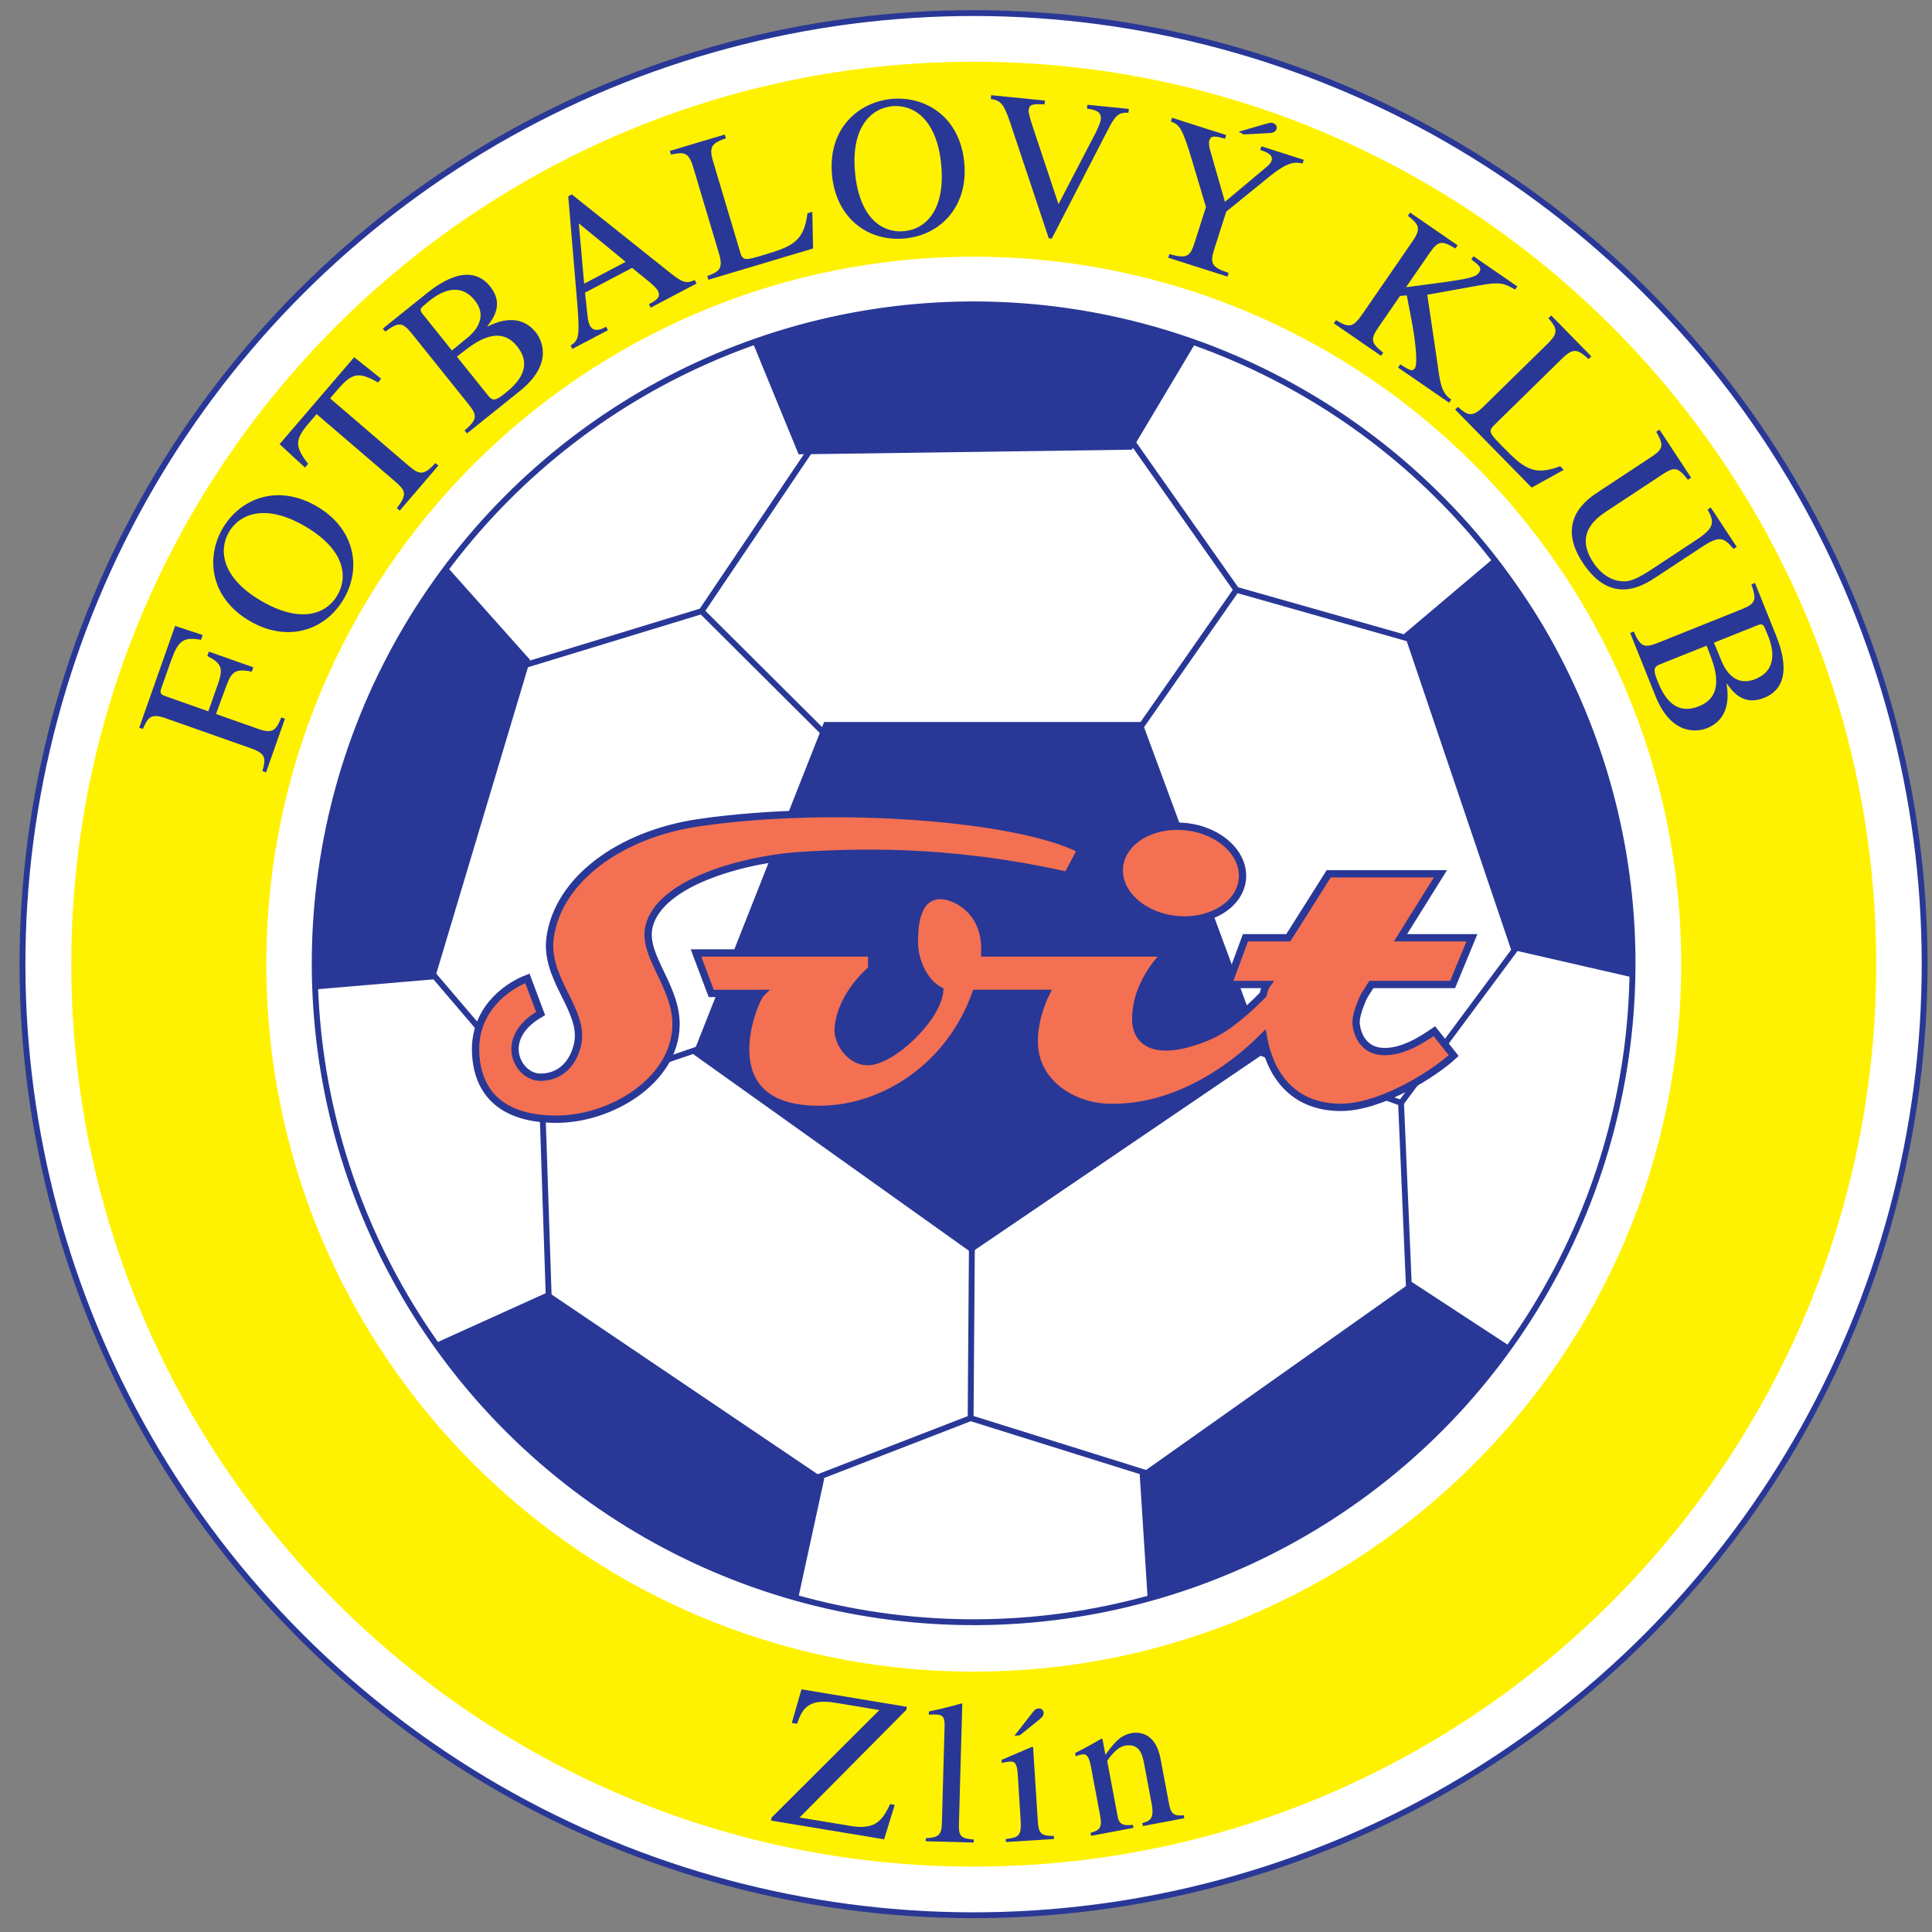 <svg enable-background="new 0 0 600 600" viewBox="0 0 600 600" xmlns="http://www.w3.org/2000/svg"><rect x="0" y="0" width="600" height="600" fill="#808080" stroke="none"/><ellipse cx="302.413" cy="299.429" fill="#fff" rx="295.405" ry="295.406" stroke="#293896" stroke-width="1.818" transform="matrix(.707 -.707 .707 .707 -123.153 301.539)"/><path d="M 302.413 19.165 c -154.54 0 -280.267 125.724 -280.267 280.263 c 0 154.54 125.726 280.265 280.267 280.265 c 154.541 0 280.268 -125.725 280.268 -280.265 C 582.681 144.89 456.954 19.165 302.413 19.165 z M 302.413 519.135 c -121.147 0 -219.709 -98.56 -219.709 -219.706 S 181.266 79.723 302.413 79.723 s 219.708 98.56 219.708 219.706 S 423.56 519.135 302.413 519.135 z" fill="#fff200"/><ellipse cx="302.413" cy="299.429" fill="#fff" rx="204.566" ry="204.569" stroke="#293896" stroke-width="1.818" transform="matrix(.093 -.996 .996 .093 -23.984 572.516)"/><g><path d="M 255.935 224.223 L 215.22 327.333 L 301.626 388.952 L 392.699 327.057 L 354.698 224.223 Z" fill="#293896"/><path d="M 138.88 176.064 l 25.765 28.89 l -29.67 99.16 l -36.696 3.122 C 92.813 233.844 138.88 176.064 138.88 176.064 z" fill="#293896"/><path d="M 506.994 303.539 l -37.729 -8.655 L 436.1 196.836 l 28.126 -23.776 C 511.144 229.764 506.994 303.539 506.994 303.539 z" fill="#293896"/><path d="M 356.424 496.54 l -2.478 -38.628 l 84.489 -59.792 l 30.817 20.165 C 428.314 479.445 356.424 496.54 356.424 496.54 z" fill="#293896"/><path d="M 134.942 417.239 l 35.269 -15.962 l 85.764 57.941 l -7.98 36.658 C 176.319 479.164 134.942 417.239 134.942 417.239 z" fill="#293896"/><path d="M 371.338 106.408 l -19.827 33.244 l -103.495 1.445 l -13.986 -34.068 C 302.402 79.794 371.338 106.408 371.338 106.408 z" fill="#293896"/></g><g><path d="M 127.794 294.745 L 168.396 342.372 L 170.738 412.642" fill="none" stroke="#293896" stroke-width="1.818"/><path d="M 168.396 342.372 L 230.079 321.292" fill="none" stroke="#293896" stroke-width="1.818"/><path d="M 243.072 463.006 L 301.437 440.416 L 368.536 461.415" fill="none" stroke="#293896" stroke-width="1.818"/><path d="M 301.437 440.416 L 301.912 375.233" fill="none" stroke="#293896" stroke-width="1.818"/><path d="M 437.766 404.835 L 435.109 342.506 L 477.032 286.063" fill="none" stroke="#293896" stroke-width="1.818"/><path d="M 435.109 342.506 L 373.718 320.597" fill="none" stroke="#293896" stroke-width="1.818"/><path d="M 252.76 138.083 L 217.891 189.81 L 150.644 210.336" fill="none" stroke="#293896" stroke-width="1.818"/><path d="M 217.891 189.81 L 260.497 232.244" fill="none" stroke="#293896" stroke-width="1.818"/><path d="M 443.981 200.193 L 383.966 183.17 L 343.517 125.66" fill="none" stroke="#293896" stroke-width="1.818"/><path d="M 383.966 183.17 L 348.867 233.454" fill="none" stroke="#293896" stroke-width="1.818"/></g><g><path d="M 201.536 287.863 c 3.257 -14.296 31.12 -21.448 48.782 -22.288 c 13.469 -.642 42.475 -2.418 81.167 6.307 l 4.205 -7.991 c -18.61 -9.881 -75.747 -14.636 -118.595 -8.41 c -24.602 3.575 -43.843 17.769 -46.26 35.746 c -1.609 11.957 9.042 21.133 8.831 30.7 c -.094 4.207 -2.944 12.512 -11.775 12.616 c -7.149 .086 -13.563 -12.089 0 -19.764 l -4.101 -10.934 c -6.623 2.522 -16.455 9.778 -16.085 22.71 c .314 11.04 6.291 20.913 24.814 21.026 c 17.136 .105 37.006 -11.879 37.427 -29.018 C 210.245 306.361 199.471 296.921 201.536 287.863 z" fill="#f37053" stroke="#293896" stroke-width="2.272"/><path d="M 365.259 285.565 c 10.539 1.083 19.745 -4.497 20.561 -12.461 c .818 -7.964 -7.063 -15.3 -17.599 -16.382 c -10.536 -1.082 -19.743 4.499 -20.562 12.465 C 346.843 277.151 354.722 284.484 365.259 285.565 z" fill="#f37053" stroke="#293896" stroke-width="2.272"/><path d="M 429.366 326.555 c -5.992 -.316 -7.885 -5.363 -8.199 -8.517 c -.316 -3.155 2.522 -8.831 2.522 -8.831 l 2.203 -3.47 h 25.237 l 5.993 -14.51 h -22.177 l 12.4 -19.87 h -34.695 l -12.557 19.87 h -13.308 l -5.361 14.51 h 12.022 c -.454 .611 -.858 1.71 -1.164 3.146 c -4.867 4.98 -11.147 10.543 -16.852 12.94 c -15.772 6.624 -22.71 2.527 -22.71 -5.362 c 0 -11.984 9.463 -20.514 9.463 -20.514 h -56.345 c .674 -13.376 -9.625 -17.841 -13.676 -17.841 c -7.885 0 -8.201 9.967 -8.201 14.699 c 0 4.731 2.524 11.985 7.885 14.825 c -.63 8.516 -14.824 22.079 -22.394 22.079 c -5.361 0 -9.534 -6.012 -9.146 -10.41 c .944 -10.724 10.408 -18.293 10.408 -18.293 v -5.047 h -54.565 l 4.731 12.553 h 15.454 c -2.208 2.207 -16.4 36.02 17.978 36.02 c 20.72 0 40.909 -13.936 48.722 -36.033 h 21.806 c 0 0 -3.658 7.017 -3.658 14.901 c 0 12.932 11.99 20.183 23.024 20.502 c 19.92 .575 37.268 -11.062 48.115 -21.917 c 1.83 10.453 8.179 21.917 24.114 21.917 c 12.616 0 29.333 -10.724 35.012 -16.087 l -5.993 -7.569 C 441.352 323.086 435.359 326.87 429.366 326.555 z" fill="#f37053" stroke="#293896" stroke-width="2.272"/></g><g><g><path d="M 78.192 208.605 c -5.226 -1.106 -6.326 .111 -7.96 4.551 l -3.158 8.585 l 13.028 4.594 c 4.462 1.575 5.598 .636 7.265 -3.526 l 1.127 .399 l -5.872 16.659 l -1.13 -.4 c 1.335 -4.546 .695 -5.575 -4.184 -7.294 l -25.761 -9.083 c -4.699 -1.655 -5.56 -.355 -7.178 3.29 l -1.132 -.399 l 11.139 -31.591 l 8.572 2.821 l -.526 1.486 c -5.608 -.974 -7.106 .237 -9.435 6.841 l -2.85 8.093 c -.525 1.485 -.435 1.985 1.35 2.616 l 13.207 4.655 l 3.041 -8.625 c 1.72 -4.879 .909 -6.369 -3.343 -8.538 l .482 -1.368 l 13.801 4.867 L 78.192 208.605 z" fill="#293896"/><path d="M 104.801 184.836 c -3.519 6.055 -11.606 8.795 -23.604 1.819 c -12.435 -7.229 -13.332 -15.852 -10.097 -21.414 c 3.236 -5.562 11.172 -9.048 23.603 -1.819 C 106.7 170.399 108.32 178.784 104.801 184.836 z M 106.766 185.977 c 5.738 -9.868 3.222 -21.984 -8.394 -28.739 c -12.541 -7.293 -24.035 -2.083 -29.237 6.863 c -5.2 8.942 -4.04 21.508 8.502 28.803 C 89.253 199.656 101.026 195.849 106.766 185.977 z" fill="#293896"/><path d="M 136.142 144.592 l -11.995 13.98 l -.909 -.782 c 3.545 -4.522 2.568 -5.608 -.976 -8.648 l -23.934 -20.538 l -2.222 2.584 c -4.516 5.266 -4.715 7.339 -.403 12.871 l -.985 1.148 l -7.892 -7.271 l 23.169 -27 l 8.384 6.697 l -.984 1.149 c -6.13 -3.514 -8.143 -2.914 -12.661 2.353 l -2.217 2.585 l 24.464 20.991 c 3.254 2.793 4.656 2.999 8.252 -.899 L 136.142 144.592 z" fill="#293896"/><path d="M 141.893 110.76 c 4.723 -3.79 6.494 -4.807 8.561 -5.661 c 3.188 -1.266 6.902 -1.577 10.14 2.458 c 5.293 6.591 -.305 11.814 -3.55 14.421 c -2.854 2.288 -3.898 2.803 -5.36 .983 L 141.893 110.76 z M 119.634 102.982 c 4.193 -3.04 5.353 -3.004 8.277 .639 l 17.532 21.842 c 2.805 3.492 2.885 4.803 -1.169 8.218 l .749 .934 l 16.431 -13.188 c 10.922 -8.768 6.455 -16.345 4.956 -18.214 c -4.147 -5.165 -9.979 -4.366 -14.968 -1.818 l -.079 -.097 c 1.778 -2.318 5.237 -6.875 .856 -12.337 c -6.12 -7.624 -15.282 -1.403 -19.562 2.032 l -13.775 11.056 L 119.634 102.982 z M 131.271 97.528 c -.595 -.74 -1.048 -1.506 -.064 -2.298 c .491 -.393 1.139 -.995 2.172 -1.826 c 3.495 -2.804 9.361 -5.976 14.06 -.119 c 4.697 5.851 -1.076 10.647 -2.455 11.755 l -4.635 3.799 L 131.271 97.528 z" fill="#293896"/><path d="M 181.416 88.104 l -1.666 -18.73 l 14.557 11.938 L 181.416 88.104 z M 215.762 86.981 c -2.543 1.128 -3.65 .924 -7.581 -2.21 l -30.593 -24.381 l -1.116 .588 l 2.823 33.519 c .233 3.014 .648 7.999 .099 10.07 c -.446 1.59 -1.335 2.202 -2.198 2.729 l .558 1.059 l 11.051 -5.82 l -.559 -1.06 c -1.17 .617 -3.794 2 -5.029 -.347 c -.324 -.614 -.566 -1.484 -.671 -2.356 l -.871 -7.882 l 14.624 -7.701 l 5.109 4.152 c .747 .607 2.444 2.066 2.911 2.958 c 1.09 2.067 -.724 3.092 -2.79 4.178 l .562 1.063 l 14.232 -7.497 L 215.762 86.981 z" fill="#293896"/><path d="M 225.436 42.927 c -4.04 1.468 -5.424 2.342 -3.999 7.115 l 8.533 28.594 c .721 2.418 1.828 2.151 6.844 .655 c 9.068 -2.706 12.863 -4.102 13.948 -13.049 l 1.511 -.452 l .236 11.384 l -32.519 9.706 l -.343 -1.148 c 3.794 -1.396 5.025 -2.354 3.634 -7.009 l -8.01 -26.84 c -1.424 -4.776 -2.984 -4.704 -6.882 -3.87 l -.343 -1.148 l 17.046 -5.086 L 225.436 42.927 z" fill="#293896"/><path d="M 280.772 71.796 c -6.97 .663 -13.908 -4.315 -15.223 -18.132 c -1.364 -14.316 5.12 -20.068 11.528 -20.677 c 6.404 -.609 13.856 3.813 15.223 18.131 C 293.615 64.935 287.744 71.131 280.772 71.796 z M 280.987 74.056 c 11.368 -1.083 19.753 -10.182 18.479 -23.557 c -1.377 -14.445 -12.306 -20.752 -22.607 -19.774 c -10.296 .981 -19.84 9.241 -18.463 23.685 C 259.669 67.787 269.623 75.14 280.987 74.056 z" fill="#293896"/><path d="M 350.443 35.01 c -3.032 -.113 -3.999 .679 -6.356 5.263 l -17.442 33.828 l -.941 -.095 l -12.01 -36.001 c -2.006 -5.967 -3.062 -6.833 -5.998 -7.252 l .119 -1.191 l 16.696 1.663 l -.118 1.192 c -3.534 -.162 -4.739 -.153 -4.939 1.853 c -.094 .942 .778 3.627 1.904 6.974 l 7.366 22.159 l 11.52 -22.118 c .164 -.364 1.492 -2.896 1.623 -4.214 c .255 -2.573 -1.92 -2.978 -4.292 -3.344 l .118 -1.192 l 12.868 1.284 L 350.443 35.01 z" fill="#293896"/><path d="M 404.535 50.78 c -2.24 -.451 -4.297 -.843 -10.48 4.204 l -13.23 10.739 l -3.723 11.658 c -1.382 4.326 -.927 5.599 4.462 7.385 l -.364 1.14 l -18.389 -5.871 l .365 -1.14 c 5.926 1.758 6.547 .435 8.007 -4.134 l 3.338 -10.454 l -4.186 -14.05 c -3.25 -10.973 -4.092 -11.443 -6.722 -12.546 l .368 -1.14 l 16.825 5.374 l -.364 1.14 c -2.805 -.761 -4.326 -1.182 -4.862 .501 c -.211 .66 -.096 1.956 .194 2.909 l 4.636 16.183 l 12.93 -10.837 c .632 -.527 1.281 -1.114 1.552 -1.955 c .594 -1.863 -1.651 -2.714 -3.514 -3.306 l .365 -1.144 l 13.161 4.204 L 404.535 50.78 z" fill="#293896"/><path d="M 457.608 79.575 l 13.611 9.375 l -.681 .987 c -3.296 -1.887 -4.492 -2.483 -10.686 -1.384 l -16.599 2.969 l 3.162 21.326 c .801 6.063 1.261 9.292 4.293 11.227 l -.68 .988 l -15.845 -10.914 l .679 -.986 c 2.825 1.792 3.744 2.349 4.533 1.206 c 1.108 -1.609 -.195 -10.396 -.746 -13.378 l -1.752 -9.248 l -2.101 .16 l -6.689 9.715 c -2.502 3.638 -2.453 4.897 1.456 7.896 l -.681 .989 l -14.648 -10.091 l .678 -.985 c 4.195 2.582 5.357 2.232 8.289 -2.028 l 15.492 -22.497 c 2.792 -4.052 1.898 -5.201 -1.457 -7.896 l .681 -.984 l 14.755 10.159 l -.68 .986 c -4.231 -2.529 -5.353 -2.46 -8 1.384 L 436.656 89.2 c 19.006 -2.461 21.479 -2.826 22.696 -4.592 c .965 -1.403 .048 -2.187 -2.425 -4.044 L 457.608 79.575 z" fill="#293896"/><path d="M 493.338 111.507 c -3.184 -2.886 -4.604 -3.705 -8.162 -.216 l -21.306 20.888 c -1.802 1.765 -1.052 2.62 2.61 6.359 c 6.624 6.757 9.631 9.464 18.048 6.246 l 1.103 1.126 l -9.957 5.522 l -23.758 -24.236 l .858 -.839 c 3.007 2.707 4.427 3.344 7.895 -.054 l 20.001 -19.607 c 3.56 -3.489 2.77 -4.833 .213 -7.892 l .857 -.84 l 12.453 12.706 L 493.338 111.507 z" fill="#293896"/><path d="M 538.355 170.487 c -3.095 -3.777 -4.475 -4.15 -10.007 -.507 l -13.747 9.061 c -4.215 2.777 -14.116 9.302 -23.107 -4.339 c -8.606 -13.062 1.663 -19.831 4.823 -21.914 l 16.435 -10.829 c 3.898 -2.57 3.99 -3.689 1.617 -7.866 l 1 -.66 l 9.824 14.908 l -1.003 .658 c -3.056 -3.951 -4.158 -4.132 -7.9 -1.667 l -16.854 11.109 c -3.37 2.219 -10.692 7.044 -4.652 16.21 c 2.706 4.108 6.372 6.001 9.853 5.895 c 1.61 -.079 3.695 -.698 7.962 -3.508 l 14.22 -9.371 c 5.637 -3.717 5.7 -5.57 3.479 -9.396 l 1 -.658 l 8.056 12.22 L 538.355 170.487 z" fill="#293896"/><path d="M 530.002 200.512 c 2.252 5.619 2.713 7.611 2.924 9.835 c .283 3.421 -.497 7.063 -5.299 8.99 c -7.847 3.144 -11.212 -3.729 -12.762 -7.593 c -1.362 -3.396 -1.549 -4.544 .615 -5.414 L 530.002 200.512 z M 543.915 181.476 c 1.689 4.894 1.316 5.996 -3.018 7.732 l -25.997 10.423 c -4.157 1.669 -5.433 1.364 -7.522 -3.505 l -1.115 .446 l 7.841 19.556 c 5.212 12.999 13.763 10.928 15.987 10.037 c 6.147 -2.464 7.081 -8.274 6.092 -13.793 l .117 -.046 c 1.7 2.377 5.055 7.014 11.553 4.406 c 9.076 -3.637 5.788 -14.213 3.746 -19.307 l -6.575 -16.393 L 543.915 181.476 z M 545.752 194.195 c .878 -.351 1.746 -.564 2.214 .605 c .236 .587 .623 1.383 1.115 2.614 c 1.666 4.156 2.998 10.691 -3.971 13.485 c -6.969 2.795 -9.879 -4.128 -10.538 -5.765 l -2.287 -5.54 L 545.752 194.195 z" fill="#293896"/><path d="M 384.689 40.9 l 8.849 -2.557 c 1.379 -.396 1.651 -.244 2.189 .053 c 1.237 .689 .672 1.79 .59 1.945 c -.497 .888 -1.546 .961 -2.061 .978 l -8.022 .439 L 384.689 40.9 z" fill="#293896"/></g><g><path d="M 277.874 560.511 l -3.308 10.707 l -35.101 -5.817 l .156 -.931 l 33.474 -33.396 l -13.755 -2.279 c -8.9 -1.473 -10.327 2.511 -11.826 6.548 l -1.618 -.27 l 3.006 -10.435 l 32.736 5.421 l -.154 .934 l -33.163 33.447 l 15.995 2.65 c 8.152 1.352 10.004 -2.498 12.126 -6.816 L 277.874 560.511 z" fill="#293896"/><path d="M 287.525 570.865 c 3.725 -.15 4.883 -.938 4.979 -4.405 l .839 -30.078 c .079 -2.839 -.271 -3.859 -2.732 -3.926 c -.82 -.024 -1.39 .024 -2.147 .066 l .029 -1.011 c 3.363 -.727 6.732 -1.514 10.103 -2.494 l .249 .134 l -1.048 37.645 c -.103 3.656 .957 4.191 4.608 4.482 l -.026 .947 l -14.881 -.417 L 287.525 570.865 z" fill="#293896"/><path d="M 312.352 571.116 c 3.889 -.435 4.935 -.881 4.621 -5.793 l -.929 -14.604 c -.236 -3.714 -1.437 -3.702 -2.444 -3.637 c -.882 .057 -1.693 .233 -2.504 .411 l -.058 -.944 l 9.537 -4.083 l .263 .172 l 1.425 22.348 c .266 4.154 .648 5.207 5.006 5.18 l .062 .946 l -14.921 .949 L 312.352 571.116 z" fill="#293896"/><path d="M 338.76 548.448 c -.735 -3.905 -1.927 -3.745 -2.919 -3.558 c -.868 .162 -1.525 .417 -1.748 .586 l -.199 -1.055 c 2.639 -1.33 5.375 -2.809 8.03 -4.401 l .456 .042 l .924 4.899 c 2.498 -3.425 4.445 -6.037 8.105 -6.726 c 2.85 -.539 7.567 .305 9.002 7.931 l 2.678 14.196 c .548 2.913 1.465 3.704 4.551 3.379 l .175 .929 l -12.894 2.429 l -.177 -.929 c 2.261 -.618 3.813 -1.232 2.926 -5.944 l -2.442 -12.956 c -.711 -3.78 -2.248 -5.803 -5.907 -5.114 c -1.857 .352 -3.546 1.953 -5.47 4.691 l 3.283 17.419 c .387 2.047 1.442 2.876 4.7 2.454 l .173 .93 l -13.141 2.476 l -.176 -.929 c 2.879 -.737 3.657 -1.717 2.968 -5.374 L 338.76 548.448 z" fill="#293896"/><path d="M 315.009 539.095 l 5.666 -7.263 c .888 -1.129 1.196 -1.166 1.81 -1.24 c 1.4 -.171 1.592 1.052 1.613 1.228 c .12 1.009 -.687 1.683 -1.094 2 l -6.241 5.065 L 315.009 539.095 z" fill="#293896"/></g></g></svg>